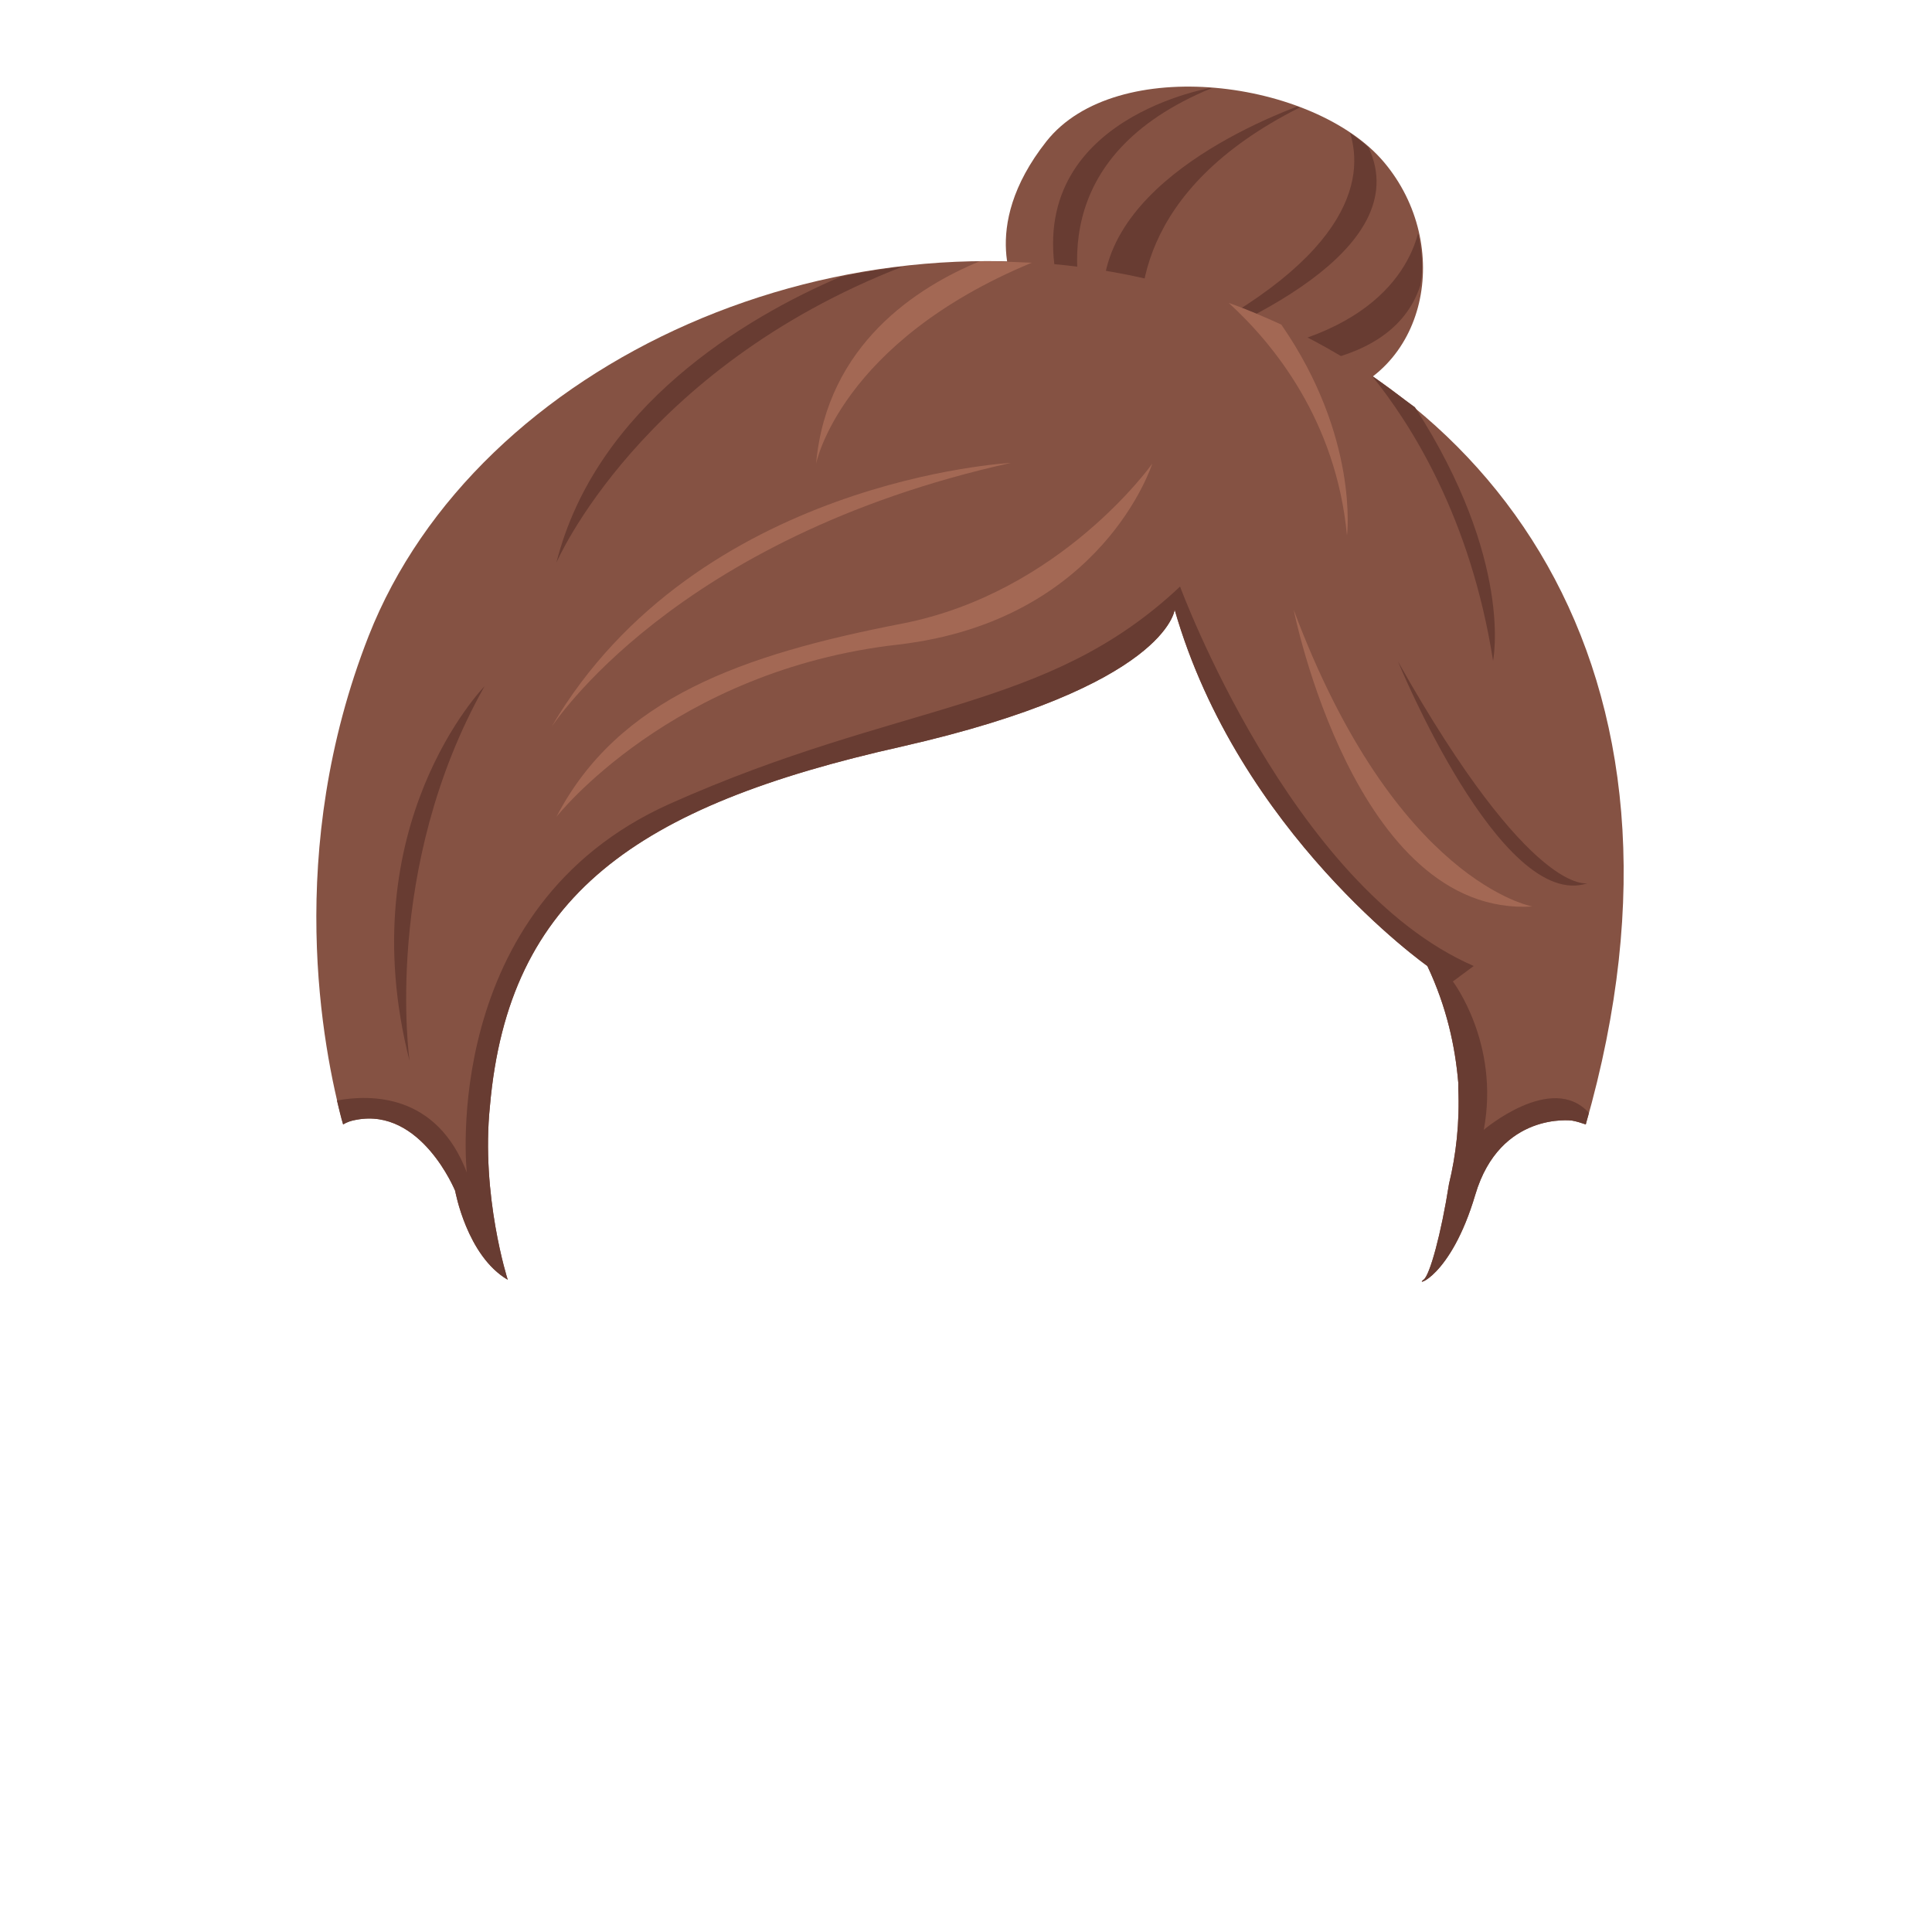 <?xml version="1.0" encoding="utf-8"?>
<!-- Generator: Adobe Illustrator 16.0.0, SVG Export Plug-In . SVG Version: 6.00 Build 0)  -->
<!DOCTYPE svg PUBLIC "-//W3C//DTD SVG 1.1//EN" "http://www.w3.org/Graphics/SVG/1.1/DTD/svg11.dtd">
<svg version="1.1" id="Layer_3_copy_2" xmlns:x="http://ns.adobe.com/Extensibility/1.0/" xmlns:i="http://ns.adobe.com/AdobeIllustrator/10.0/" xmlns:graph="http://ns.adobe.com/Graphs/1.0/"
	 xmlns="http://www.w3.org/2000/svg" xmlns:xlink="http://www.w3.org/1999/xlink" xmlns:a="http://ns.adobe.com/AdobeSVGViewerExtensions/3.0/"
	 x="0px" y="0px" width="250px" height="250px" viewBox="0 0 250 250" style="enable-background:new 0 0 250 250;"
	 xml:space="preserve">
<g>
	<path style="fill:#855243;" d="M131.7,38c0,0-5.3-8.3,3.7-19.7s34.7-8,43.7,2.7s5.7,27.7-8,30.7C171,51.7,136.7,44.7,131.7,38z"/>
	<path style="fill:#683C32;" d="M168.2,13.9c-0.1,0-0.2-0.1-0.4-0.1c-7.3,2.8-30.3,13-24,30.6c1.4,0.5,2.8,0.9,4.2,1.4
		C146.7,39.2,146.9,24.6,168.2,13.9z"/>
	<path style="fill:#683C32;" d="M156.8,11.4c-0.1,0-0.2,0-0.3,0c-4,0.8-27.8,6.7-17.8,31.1c0.8,0.3,1.7,0.7,2.5,1
		C138.7,36.6,135.4,20.2,156.8,11.4z"/>
	<path style="fill:#683C32;" d="M149.1,46.1c0.2,0.1,0.4,0.1,0.6,0.2c10.1-3.7,33.6-13.9,27.4-27.2c-0.7-0.7-1.6-1.3-2.4-1.9
		C176.5,23,175.2,34,149.1,46.1z"/>
	<path style="fill:#683C32;" d="M183.5,30.2c-1.5,5.6-7.7,15.9-32.8,16.4c0.7,0.2,1.5,0.4,2.2,0.6c8.3,1,27,1.8,30.9-10.3
		C184.2,34.8,184,32.5,183.5,30.2z"/>
</g>
<path style="fill:#855243;" d="M46.1,144.9c8.4-1.6,12.8,9.2,12.8,9.2s1.5,8.4,6.8,11.5c0,0-3.5-10.9-2.3-22.5
	c2.4-27.2,18.9-38.8,53.3-46.5C151,88.8,152,78.9,152,78.9c8.3,28.9,32.7,46.1,32.7,46.1c2.5,5.3,3.6,10.4,4,15.1h0
	c0,0.2,0,0.4,0,0.7c0.2,4.5-0.3,8.7-1.2,12.4c-1,6.4-2.5,11.9-3.3,12.4c-1.3,0.9,3.5-0.2,6.7-11c3.2-10.8,12.5-9.6,12.5-9.6
	c0.6,0.1,1.2,0.3,1.8,0.5C222.2,86.2,192.7,48.1,152,37c-42.7-11.7-90.3,9.7-104.3,45.3c-10.9,27.8-6,53.3-3.3,63.2
	C44.9,145.2,45.4,145,46.1,144.9z"/>
<g>
	<path style="fill:#683C32;" d="M192,146.2c2.1-11.2-4-19.2-4-19.2l2.7-2c-23.7-10.3-38-49.1-38-49.1c-17.3,16.3-36,14.7-66,28.1
		s-26.3,47.7-26.3,47.7c-3.9-10.2-12.4-10.1-16.8-9.3c0.3,1.2,0.5,2.2,0.8,3.1c0.5-0.3,1.1-0.5,1.7-0.6c8.4-1.6,12.8,9.2,12.8,9.2
		s1.5,8.4,6.8,11.5c0,0-3.5-10.9-2.3-22.5c2.4-27.2,18.9-38.8,53.3-46.5C151,88.8,152,78.9,152,78.9c8.3,28.9,32.7,46.1,32.7,46.1
		c2.5,5.3,3.6,10.4,4,15.1h0c0,0.2,0,0.4,0,0.7c0.2,4.5-0.3,8.7-1.2,12.4c-1,6.4-2.5,11.9-3.3,12.4c-1.3,0.9,3.5-0.2,6.7-11
		c3.2-10.8,12.5-9.6,12.5-9.6c0.6,0.1,1.2,0.3,1.8,0.5c0.1-0.5,0.3-1,0.4-1.5C200.8,138.7,192,146.2,192,146.2z"/>
	<path style="fill:#A36854;" d="M149.1,60c0,0-11.8,16.7-32.4,20.7S80,90.3,72,105.7c0,0,14.9-19,44.3-22.3
		C142.7,80.3,149.1,60,149.1,60z"/>
	<path style="fill:#A36854;" d="M167.4,78.9c0,0,7.9,39.8,30.9,38.4C198.3,117.3,180.6,114.2,167.4,78.9z"/>
	<path style="fill:#683C32;" d="M180.9,85.6c0,0,13.3,32.4,24.5,28.7C205.5,114.2,198.3,116.5,180.9,85.6z"/>
	<path style="fill:#A36854;" d="M130.8,59.9c0,0-40.6,2.1-59.4,34.1C71.5,94,87,69.6,130.8,59.9z"/>
	<path style="fill:#683C32;" d="M62.7,88.8c0,0-17.5,17.9-9.7,48.5C53,137.3,49.4,112.4,62.7,88.8z"/>
	<g>
		<path style="fill:#A36854;" d="M174.3,69.3c0,0,1.6-12.7-8.5-27.3c-2.2-1-4.5-2-6.8-2.8C164.8,44.5,172.9,54.4,174.3,69.3z"/>
		<path style="fill:#683C32;" d="M177.5,48.6c5.1,6.3,12.8,18.4,15.7,36.9c0,0,2.7-12.9-10.1-32.8C181.3,51.4,179.5,50,177.5,48.6z"
			/>
		<path style="fill:#A36854;" d="M126.8,33.8c-8,3.3-19.8,10.7-21.2,26.2c0,0,3.1-15.7,27.9-26C131.3,33.9,129.1,33.8,126.8,33.8z"
			/>
		<path style="fill:#683C32;" d="M116.8,34.5c-2.7,0.3-5.3,0.7-8,1.3C96.4,41.1,77.1,52.6,72,72.8C72,72.8,82.8,47.7,116.8,34.5z"/>
	</g>
</g>
</svg>
